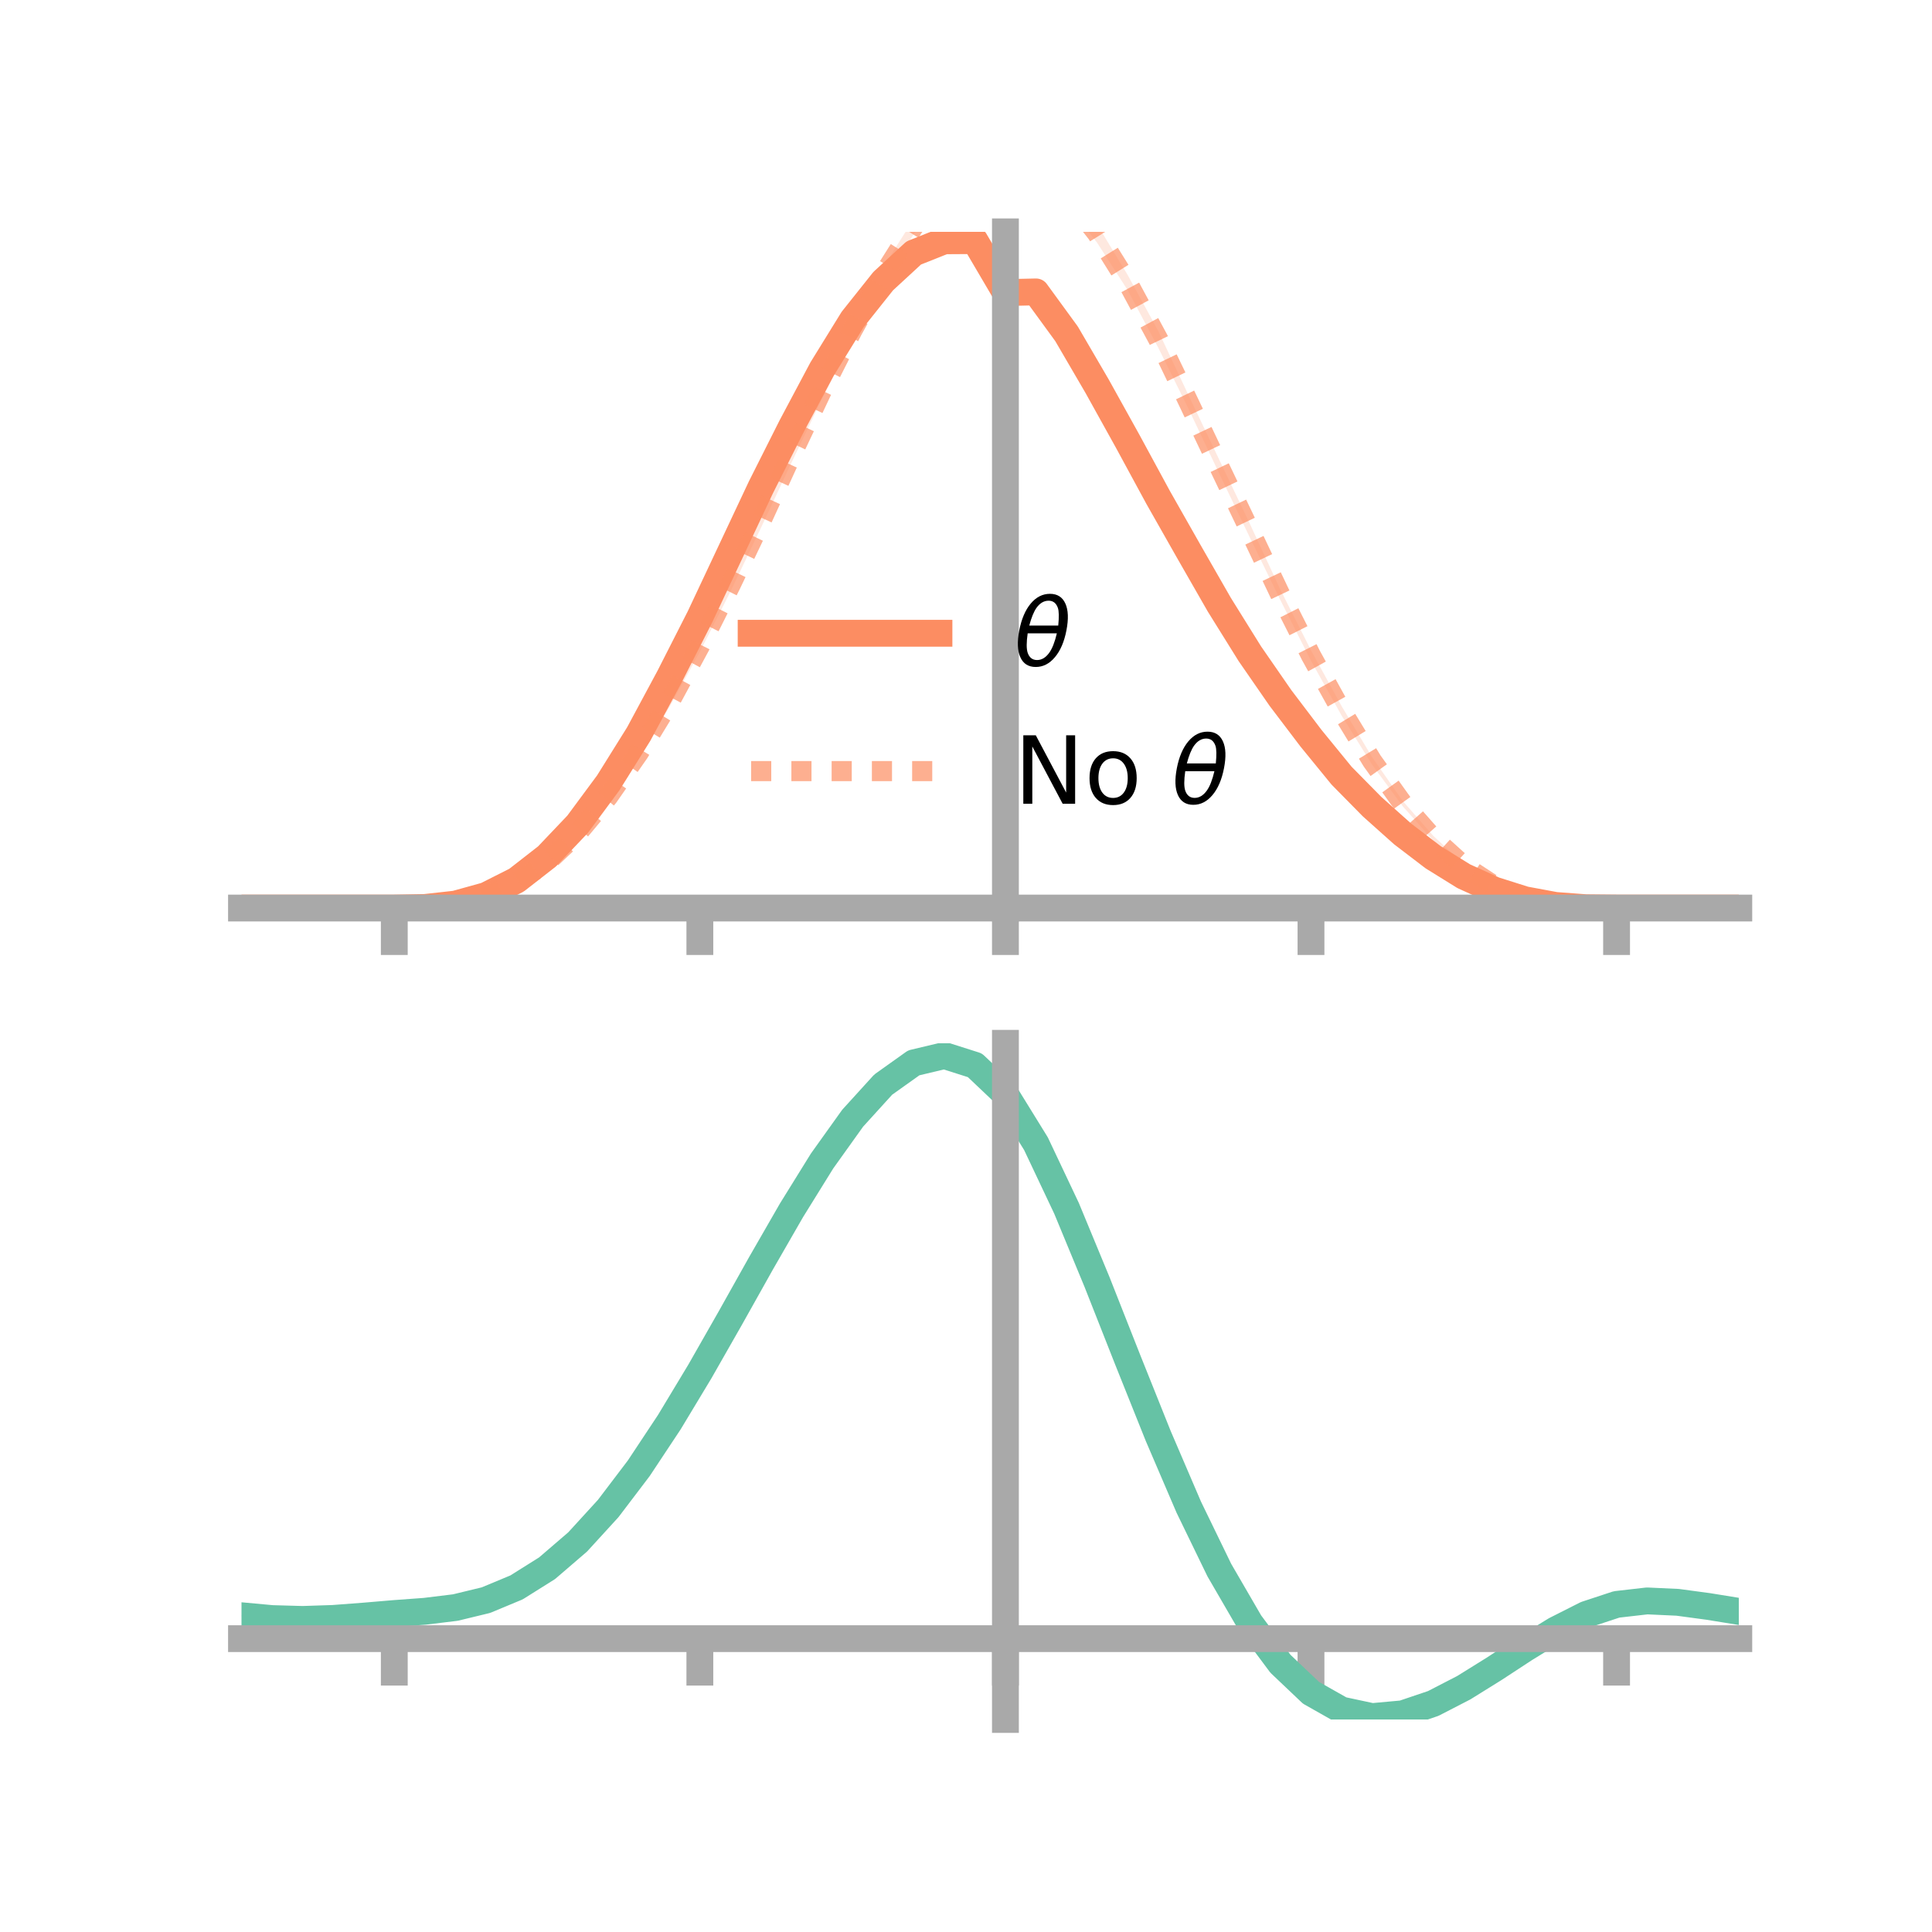 <?xml version="1.0" encoding="utf-8" standalone="no"?>
<!DOCTYPE svg PUBLIC "-//W3C//DTD SVG 1.1//EN"
  "http://www.w3.org/Graphics/SVG/1.1/DTD/svg11.dtd">
<!-- Created with matplotlib (https://matplotlib.org/) -->
<svg height="144pt" version="1.1" viewBox="0 0 144 144" width="144pt" xmlns="http://www.w3.org/2000/svg" xmlns:xlink="http://www.w3.org/1999/xlink">
 <defs>
  <style type="text/css">*{stroke-linecap:butt;stroke-linejoin:round;}</style>
 </defs>
 <g id="figure_1">
  <g id="patch_1">
   <path d="M 0 144 
L 144 144 
L 144 0 
L 0 0 
z
" style="fill:none;"/>
  </g>
  <g id="axes_1">
   <g id="patch_2">
    <path d="M 18 67.68 
L 129.6 67.68 
L 129.6 17.28 
L 18 17.28 
z
" style="fill:none;"/>
   </g>
   <g id="PolyCollection_1">
    <path clip-path="url(#pc42897da1e)" d="M 18 67.68 
L 18 67.68 
L 20.278 67.68 
L 22.555 67.68 
L 24.833 67.68 
L 27.11 67.68 
L 29.388 67.68 
L 31.665 67.627 
L 33.943 67.348 
L 36.22 66.695 
L 38.498 65.492 
L 40.776 63.677 
L 43.053 61.225 
L 45.331 58.142 
L 47.608 54.423 
L 49.886 50.174 
L 52.163 45.622 
L 54.441 40.724 
L 56.718 35.796 
L 58.996 31.303 
L 61.273 26.924 
L 63.551 23.25 
L 65.829 20.47 
L 68.106 18.312 
L 70.384 17.28 
L 72.661 17.291 
L 74.939 21.092 
L 77.216 21.095 
L 79.494 24.321 
L 81.771 28.128 
L 84.049 32.314 
L 86.327 36.462 
L 88.604 40.58 
L 90.882 44.585 
L 93.159 48.276 
L 95.437 51.635 
L 97.714 54.704 
L 99.992 57.551 
L 102.269 59.875 
L 104.547 61.965 
L 106.824 63.777 
L 109.102 65.211 
L 111.38 66.257 
L 113.657 67.002 
L 115.935 67.458 
L 118.212 67.648 
L 120.49 67.68 
L 122.767 67.68 
L 125.045 67.68 
L 127.322 67.68 
L 129.6 67.68 
L 129.6 67.68 
L 129.6 67.68 
L 127.322 67.68 
L 125.045 67.68 
L 122.767 67.68 
L 120.49 67.68 
L 118.212 67.668 
L 115.935 67.514 
L 113.657 67.126 
L 111.38 66.432 
L 109.102 65.408 
L 106.824 64.017 
L 104.547 62.353 
L 102.269 60.373 
L 99.992 58.075 
L 97.714 55.341 
L 95.437 52.41 
L 93.159 49.185 
L 90.882 45.561 
L 88.604 41.617 
L 86.327 37.71 
L 84.049 33.46 
L 81.771 29.44 
L 79.494 25.441 
L 77.216 22.418 
L 74.939 22.524 
L 72.661 18.578 
L 70.384 18.616 
L 68.106 19.396 
L 65.829 21.438 
L 63.551 24.379 
L 61.273 28.087 
L 58.996 32.269 
L 56.718 36.829 
L 54.441 41.581 
L 52.163 46.368 
L 49.886 50.767 
L 47.608 54.993 
L 45.331 58.572 
L 43.053 61.645 
L 40.776 63.981 
L 38.498 65.715 
L 36.22 66.812 
L 33.943 67.422 
L 31.665 67.65 
L 29.388 67.68 
L 27.11 67.68 
L 24.833 67.68 
L 22.555 67.68 
L 20.278 67.68 
L 18 67.68 
z
" style="fill:#fc8d62;fill-opacity:0.2;"/>
   </g>
   <g id="PolyCollection_2">
    <path clip-path="url(#pc42897da1e)" d="M 18 67.68 
L 18 67.68 
L 20.278 67.68 
L 22.555 67.68 
L 24.833 67.68 
L 27.11 67.68 
L 29.388 67.68 
L 31.665 67.625 
L 33.943 67.365 
L 36.22 66.771 
L 38.498 65.669 
L 40.776 64.102 
L 43.053 61.89 
L 45.331 59.109 
L 47.608 55.868 
L 49.886 52.025 
L 52.163 47.728 
L 54.441 43.156 
L 56.718 38.395 
L 58.996 33.336 
L 61.273 28.468 
L 63.551 23.954 
L 65.829 19.91 
L 68.106 16.32 
L 70.384 13.432 
L 72.661 11.705 
L 74.939 13.324 
L 77.216 11.933 
L 79.494 13.782 
L 81.771 16.723 
L 84.049 20.492 
L 86.327 24.661 
L 88.604 29.496 
L 90.882 34.277 
L 93.159 39.043 
L 95.437 43.959 
L 97.714 48.467 
L 99.992 52.625 
L 102.269 56.434 
L 104.547 59.691 
L 106.824 62.296 
L 109.102 64.396 
L 111.38 65.917 
L 113.657 66.873 
L 115.935 67.422 
L 118.212 67.641 
L 120.49 67.68 
L 122.767 67.68 
L 125.045 67.68 
L 127.322 67.68 
L 129.6 67.68 
L 129.6 67.68 
L 129.6 67.68 
L 127.322 67.68 
L 125.045 67.68 
L 122.767 67.68 
L 120.49 67.68 
L 118.212 67.666 
L 115.935 67.494 
L 113.657 67.008 
L 111.38 66.125 
L 109.102 64.669 
L 106.824 62.646 
L 104.547 60.09 
L 102.269 56.998 
L 99.992 53.327 
L 97.714 49.253 
L 95.437 44.739 
L 93.159 40.071 
L 90.882 35.314 
L 88.604 30.512 
L 86.327 25.91 
L 84.049 21.623 
L 81.771 18.09 
L 79.494 15.203 
L 77.216 13.087 
L 74.939 14.761 
L 72.661 13.004 
L 70.384 14.752 
L 68.106 17.446 
L 65.829 21.075 
L 63.551 25.217 
L 61.273 29.713 
L 58.996 34.478 
L 56.718 39.338 
L 54.441 44.102 
L 52.163 48.579 
L 49.886 52.724 
L 47.608 56.354 
L 45.331 59.644 
L 43.053 62.322 
L 40.776 64.388 
L 38.498 65.874 
L 36.22 66.888 
L 33.943 67.446 
L 31.665 67.654 
L 29.388 67.68 
L 27.11 67.68 
L 24.833 67.68 
L 22.555 67.68 
L 20.278 67.68 
L 18 67.68 
z
" style="fill:#fc8d62;fill-opacity:0.2;"/>
   </g>
   <g id="matplotlib.axis_1">
    <g id="xtick_1">
     <g id="line2d_1">
      <defs>
       <path d="M 0 0 
L 0 3.5 
" id="mb5ab2c6f0a" style="stroke:#a9a9a9;stroke-width:2;"/>
      </defs>
      <g>
       <use style="fill:#a9a9a9;stroke:#a9a9a9;stroke-width:2;" x="29.388" xlink:href="#mb5ab2c6f0a" y="67.68"/>
      </g>
     </g>
    </g>
    <g id="xtick_2">
     <g id="line2d_2">
      <g>
       <use style="fill:#a9a9a9;stroke:#a9a9a9;stroke-width:2;" x="52.163" xlink:href="#mb5ab2c6f0a" y="67.68"/>
      </g>
     </g>
    </g>
    <g id="xtick_3">
     <g id="line2d_3">
      <g>
       <use style="fill:#a9a9a9;stroke:#a9a9a9;stroke-width:2;" x="74.939" xlink:href="#mb5ab2c6f0a" y="67.68"/>
      </g>
     </g>
    </g>
    <g id="xtick_4">
     <g id="line2d_4">
      <g>
       <use style="fill:#a9a9a9;stroke:#a9a9a9;stroke-width:2;" x="97.714" xlink:href="#mb5ab2c6f0a" y="67.68"/>
      </g>
     </g>
    </g>
    <g id="xtick_5">
     <g id="line2d_5">
      <g>
       <use style="fill:#a9a9a9;stroke:#a9a9a9;stroke-width:2;" x="120.49" xlink:href="#mb5ab2c6f0a" y="67.68"/>
      </g>
     </g>
    </g>
   </g>
   <g id="matplotlib.axis_2"/>
   <g id="line2d_6">
    <path clip-path="url(#pc42897da1e)" d="M 18 67.68 
L 20.278 67.68 
L 22.555 67.68 
L 24.833 67.68 
L 27.11 67.68 
L 29.388 67.68 
L 31.665 67.639 
L 33.943 67.385 
L 36.22 66.753 
L 38.498 65.604 
L 40.776 63.829 
L 43.053 61.435 
L 45.331 58.357 
L 47.608 54.708 
L 49.886 50.471 
L 52.163 45.995 
L 54.441 41.152 
L 56.718 36.313 
L 58.996 31.786 
L 61.273 27.506 
L 63.551 23.815 
L 65.829 20.954 
L 68.106 18.854 
L 70.384 17.948 
L 72.661 17.934 
L 74.939 21.808 
L 77.216 21.757 
L 79.494 24.881 
L 81.771 28.784 
L 84.049 32.887 
L 86.327 37.086 
L 88.604 41.099 
L 90.882 45.073 
L 93.159 48.73 
L 95.437 52.022 
L 97.714 55.023 
L 99.992 57.813 
L 102.269 60.124 
L 104.547 62.159 
L 106.824 63.897 
L 109.102 65.31 
L 111.38 66.344 
L 113.657 67.064 
L 115.935 67.486 
L 118.212 67.658 
L 120.49 67.68 
L 122.767 67.68 
L 125.045 67.68 
L 127.322 67.68 
L 129.6 67.68 
" style="fill:none;stroke:#fc8d62;stroke-linecap:square;stroke-width:2;"/>
   </g>
   <g id="line2d_7">
    <path clip-path="url(#pc42897da1e)" d="M 18 67.68 
L 20.278 67.68 
L 22.555 67.68 
L 24.833 67.68 
L 27.11 67.68 
L 29.388 67.68 
L 31.665 67.64 
L 33.943 67.406 
L 36.22 66.829 
L 38.498 65.771 
L 40.776 64.245 
L 43.053 62.106 
L 45.331 59.377 
L 47.608 56.111 
L 49.886 52.374 
L 52.163 48.154 
L 54.441 43.629 
L 56.718 38.867 
L 58.996 33.907 
L 61.273 29.09 
L 63.551 24.586 
L 65.829 20.492 
L 68.106 16.883 
L 70.384 14.092 
L 72.661 12.355 
L 74.939 14.043 
L 77.216 12.51 
L 79.494 14.493 
L 81.771 17.407 
L 84.049 21.058 
L 86.327 25.286 
L 88.604 30.004 
L 90.882 34.796 
L 93.159 39.557 
L 95.437 44.349 
L 97.714 48.86 
L 99.992 52.976 
L 102.269 56.716 
L 104.547 59.891 
L 106.824 62.471 
L 109.102 64.533 
L 111.38 66.021 
L 113.657 66.941 
L 115.935 67.458 
L 118.212 67.654 
L 120.49 67.68 
L 122.767 67.68 
L 125.045 67.68 
L 127.322 67.68 
L 129.6 67.68 
" style="fill:none;stroke:#fc8d62;stroke-dasharray:1.5,1.5;stroke-dashoffset:0;stroke-opacity:0.7;stroke-width:1.5;"/>
   </g>
   <g id="patch_3">
    <path d="M 74.939 67.68 
L 74.939 17.28 
" style="fill:none;stroke:#a9a9a9;stroke-linecap:square;stroke-linejoin:miter;stroke-width:2;"/>
   </g>
   <g id="patch_4">
    <path d="M 129.6 67.68 
L 129.6 17.28 
" style="fill:none;"/>
   </g>
   <g id="patch_5">
    <path d="M 18 67.68 
L 129.6 67.68 
" style="fill:none;stroke:#a9a9a9;stroke-linecap:square;stroke-linejoin:miter;stroke-width:2;"/>
   </g>
   <g id="patch_6">
    <path d="M 18 17.28 
L 129.6 17.28 
" style="fill:none;"/>
   </g>
   <g id="legend_1">
    <g id="line2d_8">
     <path d="M 55.985 47.2 
L 69.985 47.2 
" style="fill:none;stroke:#fc8d62;stroke-linecap:square;stroke-width:2;"/>
    </g>
    <g id="line2d_9"/>
    <g id="text_1">
     <!-- $\theta$ -->
     <g transform="translate(75.585 49.65)scale(0.07 -0.07)">
      <defs>
       <path d="M 45.516 34.672 
L 14.453 34.672 
Q 12.359 20.062 14.5 13.875 
Q 17.188 6.25 24.469 6.25 
Q 31.781 6.25 37.359 13.922 
Q 42.234 20.656 45.516 34.672 
z
M 47.016 42.969 
Q 48.344 56.844 46.625 61.719 
Q 43.953 69.438 36.766 69.438 
Q 29.297 69.438 23.828 61.812 
Q 19.531 55.672 16.156 42.969 
z
M 38.188 76.766 
Q 49.906 76.766 54.594 66.406 
Q 59.281 56.109 55.719 37.844 
Q 52.203 19.625 43.453 9.281 
Q 34.766 -1.125 23.047 -1.125 
Q 11.281 -1.125 6.641 9.281 
Q 2 19.625 5.516 37.844 
Q 9.078 56.109 17.719 66.406 
Q 26.422 76.766 38.188 76.766 
z
" id="DejaVuSans-Oblique-952"/>
      </defs>
      <use transform="translate(0 0.234)" xlink:href="#DejaVuSans-Oblique-952"/>
     </g>
    </g>
    <g id="line2d_10">
     <path d="M 55.985 57.474 
L 69.985 57.474 
" style="fill:none;stroke:#fc8d62;stroke-dasharray:1.5,1.5;stroke-dashoffset:0;stroke-opacity:0.7;stroke-width:1.5;"/>
    </g>
    <g id="line2d_11"/>
    <g id="text_2">
     <!-- No $\theta$ -->
     <g transform="translate(75.585 59.924)scale(0.07 -0.07)">
      <defs>
       <path d="M 9.812 72.906 
L 23.094 72.906 
L 55.422 11.922 
L 55.422 72.906 
L 64.984 72.906 
L 64.984 0 
L 51.703 0 
L 19.391 60.984 
L 19.391 0 
L 9.812 0 
z
" id="DejaVuSans-78"/>
       <path d="M 30.609 48.391 
Q 23.391 48.391 19.188 42.75 
Q 14.984 37.109 14.984 27.297 
Q 14.984 17.484 19.156 11.844 
Q 23.344 6.203 30.609 6.203 
Q 37.797 6.203 41.984 11.859 
Q 46.188 17.531 46.188 27.297 
Q 46.188 37.016 41.984 42.703 
Q 37.797 48.391 30.609 48.391 
z
M 30.609 56 
Q 42.328 56 49.016 48.375 
Q 55.719 40.766 55.719 27.297 
Q 55.719 13.875 49.016 6.219 
Q 42.328 -1.422 30.609 -1.422 
Q 18.844 -1.422 12.172 6.219 
Q 5.516 13.875 5.516 27.297 
Q 5.516 40.766 12.172 48.375 
Q 18.844 56 30.609 56 
z
" id="DejaVuSans-111"/>
       <path id="DejaVuSans-32"/>
      </defs>
      <use transform="translate(0 0.234)" xlink:href="#DejaVuSans-78"/>
      <use transform="translate(74.805 0.234)" xlink:href="#DejaVuSans-111"/>
      <use transform="translate(135.986 0.234)" xlink:href="#DejaVuSans-32"/>
      <use transform="translate(167.773 0.234)" xlink:href="#DejaVuSans-Oblique-952"/>
     </g>
    </g>
   </g>
  </g>
  <g id="axes_2">
   <g id="patch_7">
    <path d="M 18 128.16 
L 129.6 128.16 
L 129.6 77.76 
L 18 77.76 
z
" style="fill:none;"/>
   </g>
   <g id="PolyCollection_3">
    <path clip-path="url(#pdb1d025798)" d="M 18 120.468 
L 18 120.39 
L 20.278 120.61 
L 22.555 120.675 
L 24.833 120.592 
L 27.11 120.41 
L 29.388 120.209 
L 31.665 120.037 
L 33.943 119.753 
L 36.22 119.197 
L 38.498 118.24 
L 40.776 116.79 
L 43.053 114.796 
L 45.331 112.249 
L 47.608 109.183 
L 49.886 105.666 
L 52.163 101.798 
L 54.441 97.71 
L 56.718 93.557 
L 58.996 89.511 
L 61.273 85.764 
L 63.551 82.513 
L 65.829 79.962 
L 68.106 78.312 
L 70.384 77.76 
L 72.661 78.496 
L 74.939 80.689 
L 77.216 84.428 
L 79.494 89.312 
L 81.771 94.893 
L 84.049 100.752 
L 86.327 106.525 
L 88.604 111.911 
L 90.882 116.676 
L 93.159 120.655 
L 95.437 123.753 
L 97.714 125.937 
L 99.992 127.238 
L 102.269 127.731 
L 104.547 127.53 
L 106.824 126.775 
L 109.102 125.62 
L 111.38 124.229 
L 113.657 122.764 
L 115.935 121.387 
L 118.212 120.249 
L 120.49 119.501 
L 122.767 119.242 
L 125.045 119.353 
L 127.322 119.67 
L 129.6 120.052 
L 129.6 120.156 
L 129.6 120.156 
L 127.322 119.8 
L 125.045 119.503 
L 122.767 119.404 
L 120.49 119.667 
L 118.212 120.421 
L 115.935 121.585 
L 113.657 123.006 
L 111.38 124.523 
L 109.102 125.964 
L 106.824 127.159 
L 104.547 127.942 
L 102.269 128.16 
L 99.992 127.68 
L 97.714 126.402 
L 95.437 124.263 
L 93.159 121.245 
L 90.882 117.38 
L 88.604 112.758 
L 86.327 107.534 
L 84.049 101.93 
L 81.771 96.239 
L 79.494 90.814 
L 77.216 86.064 
L 74.939 82.429 
L 72.661 80.302 
L 70.384 79.591 
L 68.106 80.126 
L 65.829 81.72 
L 63.551 84.178 
L 61.273 87.303 
L 58.996 90.898 
L 56.718 94.772 
L 54.441 98.744 
L 52.163 102.649 
L 49.886 106.339 
L 47.608 109.695 
L 45.331 112.624 
L 43.053 115.063 
L 40.776 116.984 
L 38.498 118.395 
L 36.22 119.334 
L 33.943 119.881 
L 31.665 120.155 
L 29.388 120.317 
L 27.11 120.502 
L 24.833 120.663 
L 22.555 120.731 
L 20.278 120.668 
L 18 120.468 
z
" style="fill:#66c2a5;fill-opacity:0.2;"/>
   </g>
   <g id="matplotlib.axis_3">
    <g id="xtick_6">
     <g id="line2d_12">
      <g>
       <use style="fill:#a9a9a9;stroke:#a9a9a9;stroke-width:2;" x="29.388" xlink:href="#mb5ab2c6f0a" y="122.135"/>
      </g>
     </g>
    </g>
    <g id="xtick_7">
     <g id="line2d_13">
      <g>
       <use style="fill:#a9a9a9;stroke:#a9a9a9;stroke-width:2;" x="52.163" xlink:href="#mb5ab2c6f0a" y="122.135"/>
      </g>
     </g>
    </g>
    <g id="xtick_8">
     <g id="line2d_14">
      <g>
       <use style="fill:#a9a9a9;stroke:#a9a9a9;stroke-width:2;" x="74.939" xlink:href="#mb5ab2c6f0a" y="122.135"/>
      </g>
     </g>
    </g>
    <g id="xtick_9">
     <g id="line2d_15">
      <g>
       <use style="fill:#a9a9a9;stroke:#a9a9a9;stroke-width:2;" x="97.714" xlink:href="#mb5ab2c6f0a" y="122.135"/>
      </g>
     </g>
    </g>
    <g id="xtick_10">
     <g id="line2d_16">
      <g>
       <use style="fill:#a9a9a9;stroke:#a9a9a9;stroke-width:2;" x="120.49" xlink:href="#mb5ab2c6f0a" y="122.135"/>
      </g>
     </g>
    </g>
   </g>
   <g id="matplotlib.axis_4"/>
   <g id="line2d_17">
    <path clip-path="url(#pdb1d025798)" d="M 18 120.429 
L 20.278 120.639 
L 22.555 120.703 
L 24.833 120.628 
L 27.11 120.456 
L 29.388 120.263 
L 31.665 120.096 
L 33.943 119.817 
L 36.22 119.265 
L 38.498 118.317 
L 40.776 116.887 
L 43.053 114.929 
L 45.331 112.437 
L 47.608 109.439 
L 49.886 106.002 
L 52.163 102.223 
L 54.441 98.227 
L 56.718 94.164 
L 58.996 90.205 
L 61.273 86.533 
L 63.551 83.346 
L 65.829 80.841 
L 68.106 79.219 
L 70.384 78.676 
L 72.661 79.399 
L 74.939 81.559 
L 77.216 85.246 
L 79.494 90.063 
L 81.771 95.566 
L 84.049 101.341 
L 86.327 107.029 
L 88.604 112.335 
L 90.882 117.028 
L 93.159 120.95 
L 95.437 124.008 
L 97.714 126.17 
L 99.992 127.459 
L 102.269 127.945 
L 104.547 127.736 
L 106.824 126.967 
L 109.102 125.792 
L 111.38 124.376 
L 113.657 122.885 
L 115.935 121.486 
L 118.212 120.335 
L 120.49 119.584 
L 122.767 119.323 
L 125.045 119.428 
L 127.322 119.735 
L 129.6 120.104 
" style="fill:none;stroke:#66c2a5;stroke-linecap:square;stroke-width:2;"/>
   </g>
   <g id="patch_8">
    <path d="M 74.939 128.16 
L 74.939 77.76 
" style="fill:none;stroke:#a9a9a9;stroke-linecap:square;stroke-linejoin:miter;stroke-width:2;"/>
   </g>
   <g id="patch_9">
    <path d="M 129.6 128.16 
L 129.6 77.76 
" style="fill:none;"/>
   </g>
   <g id="patch_10">
    <path d="M 18 122.135 
L 129.6 122.135 
" style="fill:none;stroke:#a9a9a9;stroke-linecap:square;stroke-linejoin:miter;stroke-width:2;"/>
   </g>
   <g id="patch_11">
    <path d="M 18 77.76 
L 129.6 77.76 
" style="fill:none;"/>
   </g>
  </g>
 </g>
 <defs>
  <clipPath id="pc42897da1e">
   <rect height="50.4" width="111.6" x="18" y="17.28"/>
  </clipPath>
  <clipPath id="pdb1d025798">
   <rect height="50.4" width="111.6" x="18" y="77.76"/>
  </clipPath>
 </defs>
</svg>
